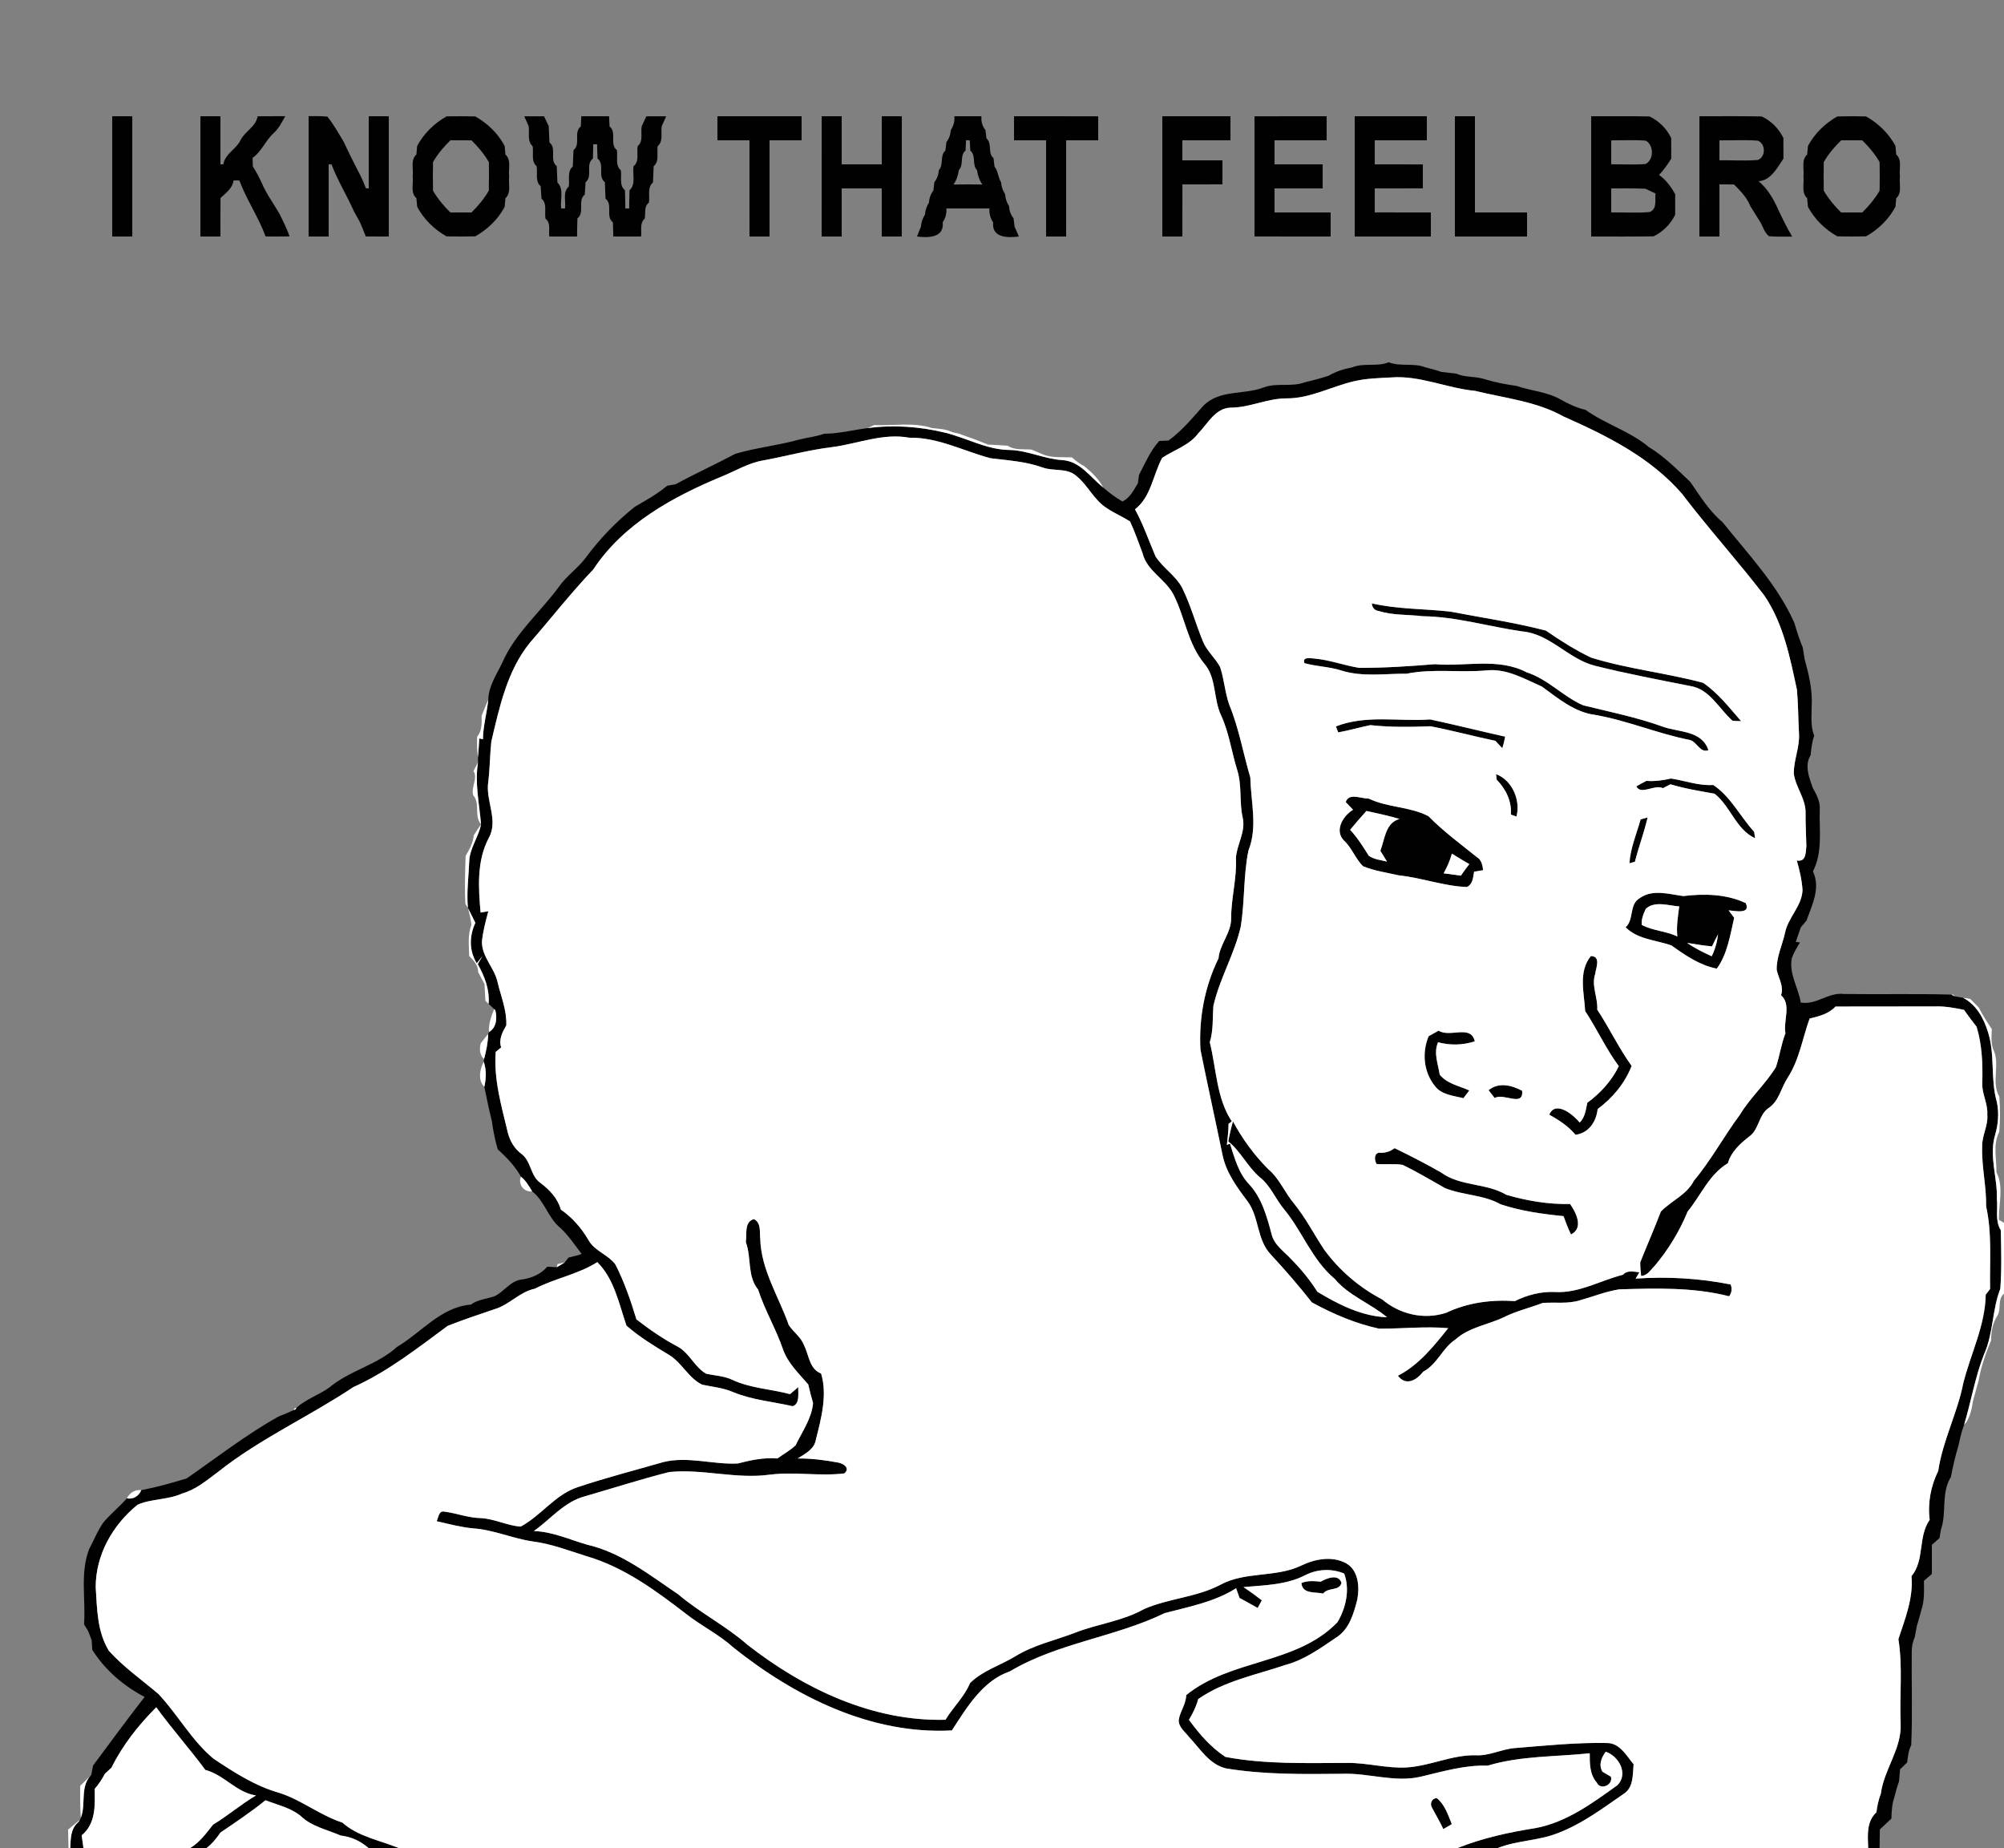 <?xml version="1.0" encoding="UTF-8" ?>
<!DOCTYPE svg PUBLIC "-//W3C//DTD SVG 1.1//EN" "http://www.w3.org/Graphics/SVG/1.1/DTD/svg11.dtd">
<svg width="500pt" height="461pt" viewBox="0 0 500 461" version="1.1" xmlns="http://www.w3.org/2000/svg">
<rect x="0" y="0" width="500" height="461" fill="#808080" stroke="none"/>
<g id="#020101ff">
<path fill="#020101" opacity="1.00" d=" M 28.00 29.00 C 29.67 29.00 31.33 29.00 33.00 29.00 C 33.01 39.00 33.00 49.00 33.00 59.00 C 31.33 59.00 29.67 59.00 28.00 59.00 C 28.00 49.00 28.00 39.00 28.00 29.00 Z" />
<path fill="#020101" opacity="1.00" d=" M 50.01 29.00 C 51.67 29.00 53.33 29.00 55.00 29.00 C 55.00 33.00 55.00 37.01 55.00 41.01 L 55.73 40.97 C 56.15 38.37 58.92 37.24 60.01 34.98 C 61.10 32.74 63.87 31.62 64.27 29.01 C 66.58 29.00 68.88 28.99 71.18 28.98 C 70.32 30.49 69.54 32.07 68.24 33.25 C 66.22 35.07 65.29 37.80 63.02 39.38 C 63.03 39.92 63.07 41.00 63.08 41.54 C 63.93 42.83 64.65 44.19 65.29 45.60 C 66.46 48.37 68.26 50.78 69.76 53.37 C 70.62 55.22 71.61 57.02 72.23 58.97 C 70.24 59.00 68.26 59.01 66.27 58.99 C 64.49 54.15 61.52 49.85 59.72 45.02 C 59.36 45.02 58.64 45.01 58.27 45.01 C 58.03 46.97 56.35 48.14 55.02 49.39 C 54.98 52.59 55.00 55.79 55.00 59.00 C 53.33 59.00 51.67 59.00 50.00 59.00 C 50.00 49.00 50.00 39.00 50.01 29.00 Z" />
<path fill="#020101" opacity="1.00" d=" M 77.00 28.97 C 78.57 28.99 80.13 28.93 81.69 29.09 C 83.24 31.05 84.48 33.24 85.76 35.38 C 86.87 37.81 88.08 40.19 89.29 42.57 C 90.07 43.98 90.73 45.46 91.29 46.97 L 92.00 47.01 C 92.00 41.01 92.00 35.00 92.00 29.00 C 93.66 29.00 95.33 29.00 97.00 29.00 C 97.00 39.00 97.00 49.00 97.00 59.00 C 95.09 59.00 93.18 59.00 91.27 58.99 C 90.80 57.77 90.29 56.57 89.78 55.38 C 89.27 54.46 88.76 53.54 88.26 52.62 C 86.53 48.70 84.23 45.04 82.72 41.02 L 82.00 41.00 C 82.00 47.00 82.01 53.00 82.00 59.00 C 80.33 59.00 78.66 59.00 77.00 59.00 C 77.00 48.99 77.00 38.98 77.00 28.97 Z" />
<path fill="#020101" opacity="1.00" d=" M 111.43 29.03 C 113.81 28.99 116.19 28.99 118.57 29.04 C 121.65 30.77 124.26 33.29 125.92 36.42 C 125.97 36.95 126.06 38.02 126.11 38.55 C 127.66 39.94 126.78 42.25 127.04 44.05 C 126.80 45.83 127.62 48.07 126.11 49.44 C 126.06 49.98 125.97 51.05 125.92 51.59 C 124.26 54.72 121.64 57.24 118.57 58.96 C 116.18 59.02 113.79 59.01 111.40 58.96 C 108.34 57.22 105.75 54.71 104.09 51.59 C 104.04 51.05 103.94 49.97 103.89 49.43 C 102.32 48.07 103.22 45.76 102.96 43.97 C 103.21 42.19 102.36 39.92 103.89 38.55 C 103.94 38.02 104.03 36.95 104.08 36.41 C 105.75 33.29 108.35 30.76 111.43 29.03 M 112.39 34.99 C 110.70 36.61 109.21 38.41 108.04 40.43 C 107.98 42.82 107.99 45.20 108.04 47.58 C 109.22 49.59 110.70 51.38 112.37 53.00 C 114.12 52.99 115.87 52.99 117.63 53.00 C 119.30 51.38 120.78 49.58 121.96 47.57 C 122.01 45.19 122.01 42.81 121.97 40.43 C 120.79 38.42 119.30 36.63 117.64 35.01 C 115.89 35.01 114.14 35.01 112.39 34.99 Z" />
<path fill="#020101" opacity="1.00" d=" M 130.80 29.02 C 132.44 29.00 134.09 29.00 135.74 29.01 C 136.03 29.62 136.61 30.84 136.90 31.46 C 136.98 32.82 137.02 34.19 137.09 35.55 C 139.01 37.00 136.99 40.00 138.91 41.43 C 138.98 42.80 139.02 44.17 139.08 45.53 C 140.79 47.20 139.72 49.89 140.01 52.00 L 140.97 52.00 C 141.22 50.20 140.34 47.92 141.90 46.54 C 142.18 44.88 141.44 42.78 142.91 41.54 C 142.98 40.18 143.02 38.82 143.09 37.46 C 144.98 35.98 143.01 33.01 144.91 31.55 C 144.95 30.91 145.01 29.64 145.04 29.00 C 147.35 29.00 149.65 29.00 151.96 29.00 C 151.99 29.64 152.06 30.91 152.09 31.55 C 153.97 33.02 152.02 35.97 153.90 37.44 C 154.19 39.10 153.43 41.21 154.89 42.47 C 155.19 44.12 154.41 46.25 155.93 47.45 C 155.99 48.96 156.00 50.47 156.02 51.99 L 156.98 52.02 C 156.99 50.50 157.01 48.97 157.07 47.45 C 158.75 45.95 157.73 43.41 158.08 41.44 C 159.62 40.25 158.79 38.08 159.10 36.43 C 160.60 35.24 159.79 33.11 160.11 31.48 C 160.40 30.86 160.98 29.63 161.27 29.01 C 162.91 29.00 164.56 29.00 166.21 29.02 C 165.93 29.63 165.39 30.85 165.11 31.46 C 164.81 33.11 165.56 35.21 164.10 36.45 C 163.81 38.11 164.57 40.23 163.09 41.47 C 163.02 42.82 162.98 44.17 162.92 45.52 C 161.42 46.77 162.19 48.90 161.89 50.57 C 160.60 51.50 161.13 53.22 160.85 54.55 C 159.53 55.66 160.15 57.52 159.94 59.00 C 157.63 59.00 155.33 59.00 153.03 59.00 C 153.00 57.82 152.97 56.64 152.92 55.46 C 151.01 54.00 152.99 51.01 151.08 49.56 C 151.01 48.18 150.98 46.81 150.91 45.44 C 149.00 43.99 150.99 41.00 149.08 39.55 C 149.03 38.36 148.99 37.18 148.97 36.00 L 148.02 35.99 C 148.00 37.18 147.97 38.37 147.93 39.56 C 146.00 41.00 147.97 43.98 146.10 45.47 C 146.03 46.49 145.97 47.52 145.90 48.54 C 144.03 50.04 145.98 53.00 144.07 54.47 C 144.01 55.98 143.99 57.49 143.98 59.00 C 141.67 59.00 139.37 59.00 137.06 59.00 C 136.83 57.52 137.51 55.61 136.10 54.55 C 135.81 52.89 136.58 50.79 135.10 49.55 C 135.03 48.52 134.97 47.49 134.90 46.46 C 133.44 45.22 134.18 43.12 133.89 41.47 C 132.44 40.22 133.18 38.12 132.89 36.46 C 131.44 35.20 132.18 33.09 131.89 31.43 C 131.62 30.83 131.07 29.62 130.80 29.02 Z" />
<path fill="#020101" opacity="1.00" d=" M 179.00 29.00 C 186.00 29.00 193.00 29.00 200.00 29.00 C 200.00 31.00 200.00 33.00 200.00 35.00 C 197.33 35.00 194.66 35.00 192.00 35.00 C 191.99 43.00 192.01 51.00 192.00 59.00 C 190.33 59.00 188.66 59.00 187.00 59.00 C 186.99 51.00 187.01 43.00 186.99 35.00 C 184.33 35.00 181.67 35.00 179.00 35.00 C 179.00 33.00 179.00 31.00 179.00 29.00 Z" />
<path fill="#020101" opacity="1.00" d=" M 205.01 29.00 C 206.67 29.00 208.33 29.00 210.00 29.00 C 210.00 33.00 209.99 37.00 210.00 41.00 C 213.33 41.00 216.66 41.00 220.00 41.00 C 220.00 37.00 219.99 33.00 220.01 29.00 C 221.67 29.00 223.33 29.00 225.00 29.00 C 225.00 39.00 225.00 49.00 224.99 59.00 C 223.33 59.00 221.66 59.00 220.00 59.00 C 220.00 55.00 220.00 51.00 219.99 47.00 C 216.66 47.00 213.33 47.00 210.00 47.00 C 209.99 51.00 210.00 55.00 210.00 59.00 C 208.33 59.00 206.66 59.00 205.00 59.00 C 205.00 49.00 204.99 39.00 205.01 29.00 Z" />
<path fill="#020101" opacity="1.00" d=" M 238.12 29.00 C 240.37 29.00 242.62 29.00 244.87 29.00 C 244.76 30.33 245.09 31.48 245.88 32.46 C 245.94 32.98 246.06 34.02 246.12 34.54 C 247.64 35.81 246.35 38.19 247.88 39.45 C 247.94 39.98 248.06 41.03 248.13 41.55 C 249.06 42.68 248.98 44.25 249.77 45.46 C 249.85 46.56 250.19 47.55 250.78 48.44 C 250.84 49.55 251.18 50.54 251.78 51.43 C 251.81 52.58 252.18 53.58 252.88 54.44 C 252.94 54.96 253.06 56.00 253.13 56.52 C 253.40 57.14 253.94 58.38 254.21 59.00 C 251.44 59.36 247.39 59.35 247.79 55.47 C 247.09 54.44 246.78 53.29 246.87 52.00 C 243.29 52.00 239.71 52.00 236.13 52.00 C 236.21 53.28 235.90 54.43 235.21 55.44 C 235.63 59.34 231.56 59.36 228.79 59.00 C 229.03 58.38 229.52 57.16 229.77 56.54 C 229.86 55.45 230.20 54.46 230.77 53.55 C 230.86 52.45 231.19 51.45 231.78 50.54 C 231.84 49.41 232.21 48.41 232.88 47.54 C 232.94 47.02 233.06 45.97 233.12 45.45 C 233.80 44.59 234.17 43.59 234.22 42.46 C 235.51 41.08 234.44 38.84 235.88 37.54 C 235.94 37.02 236.06 35.98 236.13 35.46 C 236.80 34.58 237.16 33.58 237.22 32.44 C 237.91 31.43 238.21 30.28 238.12 29.00 M 241.03 34.96 C 241.00 35.60 240.94 36.90 240.91 37.55 C 239.38 38.78 240.55 41.07 239.23 42.43 C 239.03 43.72 238.67 44.97 237.89 46.03 C 240.30 45.99 242.70 45.99 245.11 46.03 C 244.32 44.97 243.96 43.73 243.77 42.45 C 242.45 41.08 243.61 38.79 242.09 37.56 C 242.06 36.92 241.99 35.66 241.96 35.03 L 241.03 34.96 Z" />
<path fill="#020101" opacity="1.00" d=" M 253.00 29.00 C 260.00 29.00 267.00 28.99 274.00 29.01 C 274.00 31.00 274.00 33.00 274.00 35.00 C 271.33 35.00 268.67 35.00 266.01 35.00 C 265.99 43.00 266.01 51.00 266.00 59.00 C 264.33 59.00 262.67 59.00 261.00 59.00 C 260.99 51.00 261.01 43.00 261.00 35.00 C 258.33 35.00 255.66 35.00 253.00 35.00 C 253.00 33.00 253.00 31.00 253.00 29.00 Z" />
<path fill="#020101" opacity="1.00" d=" M 290.00 29.00 C 295.67 29.00 301.33 29.00 307.00 29.00 C 307.00 31.00 307.00 33.00 307.00 35.00 C 303.00 35.00 299.00 35.00 295.00 35.00 C 295.00 36.67 295.00 38.33 295.00 40.00 C 298.33 40.00 301.66 40.00 305.00 40.00 C 305.00 42.00 305.00 44.00 305.00 45.99 C 301.67 46.00 298.34 46.00 295.01 46.00 C 294.99 50.33 295.00 54.66 295.00 59.00 C 293.33 59.00 291.66 59.00 290.00 59.00 C 290.00 49.00 290.00 39.00 290.00 29.00 Z" />
<path fill="#020101" opacity="1.00" d=" M 313.00 29.01 C 319.00 28.99 325.00 29.00 331.00 29.00 C 331.00 31.00 331.00 33.00 331.00 35.00 C 326.66 35.00 322.33 34.99 318.00 35.00 C 318.00 37.00 318.00 39.00 318.00 41.00 C 322.00 41.00 326.00 41.00 330.00 41.00 C 330.00 43.00 330.00 45.00 330.00 47.00 C 326.00 47.00 322.00 47.00 318.00 47.00 C 318.00 49.00 318.00 51.00 318.00 53.00 C 322.67 53.01 327.33 52.99 332.00 53.00 C 332.00 55.00 332.00 57.00 332.00 59.00 C 325.67 59.00 319.33 59.00 313.00 58.99 C 313.00 49.00 313.00 39.00 313.00 29.01 Z" />
<path fill="#020101" opacity="1.00" d=" M 338.00 29.00 C 344.00 29.00 350.00 29.00 356.00 29.00 C 356.00 31.00 356.00 33.00 356.00 35.00 C 351.66 35.00 347.33 35.00 343.00 35.00 C 343.00 37.00 343.00 39.00 343.00 41.00 C 347.00 41.00 351.00 40.99 355.00 41.01 C 355.00 43.00 355.00 45.00 355.00 46.99 C 351.00 47.00 347.00 47.00 343.00 47.00 C 343.00 49.00 343.00 51.00 343.00 52.99 C 347.66 53.01 352.33 52.99 357.00 53.00 C 357.00 55.00 357.00 57.00 357.00 59.00 C 350.66 59.00 344.33 59.00 338.00 59.00 C 338.00 49.00 338.00 39.00 338.00 29.00 Z" />
<path fill="#020101" opacity="1.00" d=" M 363.00 29.00 C 364.66 29.00 366.33 29.00 368.00 29.00 C 368.01 37.00 367.99 45.00 368.00 53.00 C 372.33 53.01 376.66 53.00 381.00 53.00 C 381.00 55.00 381.00 57.00 381.00 59.00 C 375.00 59.00 369.00 59.00 363.00 59.00 C 363.00 49.00 362.99 39.00 363.00 29.00 Z" />
<path fill="#020101" opacity="1.00" d=" M 397.00 29.00 C 401.85 29.02 406.71 28.95 411.57 29.05 C 413.94 30.20 415.80 32.05 416.96 34.43 C 416.98 36.14 416.98 37.85 416.98 39.56 C 416.10 41.02 415.09 42.40 413.93 43.64 C 415.67 44.87 416.91 46.60 417.96 48.42 C 417.98 50.13 417.98 51.84 417.96 53.56 C 416.80 55.94 414.94 57.79 412.57 58.95 C 407.38 59.06 402.19 58.98 397.00 59.00 C 397.00 49.00 397.00 39.00 397.00 29.00 M 402.00 35.01 C 402.00 37.00 402.00 39.00 402.00 40.99 C 404.86 40.96 407.74 41.15 410.60 40.91 C 412.67 39.81 412.67 36.23 410.64 35.09 C 407.76 34.85 404.87 35.03 402.00 35.01 M 402.00 47.00 C 402.00 49.00 401.99 50.99 402.00 52.99 C 405.19 52.95 408.40 53.17 411.59 52.90 C 413.53 52.14 412.87 49.86 413.05 48.27 C 412.42 47.97 411.17 47.37 410.54 47.08 C 407.69 46.95 404.85 47.00 402.00 47.00 Z" />
<path fill="#020101" opacity="1.00" d=" M 424.01 29.00 C 429.19 29.02 434.37 28.94 439.56 29.05 C 441.95 30.19 443.79 32.06 444.96 34.43 C 444.98 36.15 444.98 37.87 444.97 39.58 C 443.40 41.86 441.88 44.98 438.76 45.21 C 441.08 47.11 442.53 49.72 443.73 52.41 C 444.79 54.66 445.88 56.89 447.15 59.03 C 445.21 59.01 443.28 59.09 441.35 58.93 C 440.32 58.06 439.89 56.75 439.31 55.59 C 438.47 54.18 437.54 52.83 436.71 51.42 C 435.86 49.27 434.24 47.61 432.63 46.01 C 431.42 46.01 430.21 46.00 429.00 46.00 C 428.99 50.33 429.00 54.67 429.00 59.00 C 427.33 59.00 425.66 59.00 424.00 59.00 C 424.00 49.00 424.00 39.00 424.01 29.00 M 429.00 35.01 C 429.00 36.67 429.00 38.33 429.00 39.99 C 432.20 39.94 435.41 40.17 438.61 39.90 C 440.59 39.10 440.57 35.88 438.59 35.09 C 435.40 34.84 432.19 35.05 429.00 35.01 Z" />
<path fill="#020101" opacity="1.00" d=" M 458.41 29.05 C 460.79 28.98 463.18 28.98 465.58 29.04 C 468.65 30.77 471.26 33.29 472.92 36.42 C 472.97 36.95 473.06 38.01 473.11 38.54 C 474.65 39.91 473.78 42.19 474.04 43.98 C 473.78 45.78 474.65 48.07 473.11 49.46 C 473.06 49.99 472.96 51.05 472.92 51.57 C 471.25 54.71 468.65 57.24 465.57 58.96 C 463.18 59.01 460.80 59.01 458.42 58.96 C 455.34 57.24 452.75 54.70 451.08 51.58 C 451.03 51.05 450.94 49.98 450.89 49.44 C 449.36 48.05 450.20 45.78 449.96 43.98 C 450.20 42.19 449.35 39.92 450.89 38.55 C 450.94 38.01 451.04 36.94 451.09 36.41 C 452.75 33.29 455.35 30.79 458.41 29.05 M 459.38 35.00 C 457.70 36.62 456.20 38.41 455.03 40.43 C 454.98 42.80 454.98 45.18 455.03 47.56 C 456.21 49.57 457.69 51.37 459.36 53.00 C 461.11 52.99 462.87 52.99 464.64 53.00 C 466.30 51.38 467.77 49.59 468.96 47.59 C 469.01 45.20 469.01 42.81 468.96 40.42 C 467.79 38.41 466.29 36.61 464.62 35.00 C 462.87 35.01 461.12 35.01 459.38 35.00 Z" />
<path fill="#020101" opacity="1.00" d=" M 346.47 90.37 C 349.40 91.53 352.68 90.46 355.62 91.63 C 356.96 91.97 358.31 92.32 359.62 92.78 C 360.87 92.93 362.12 93.06 363.37 93.22 C 365.67 94.22 368.26 93.83 370.61 94.64 C 373.15 95.41 375.76 95.90 378.39 96.27 C 382.02 97.52 386.01 97.72 389.39 99.67 C 391.34 100.76 393.37 101.74 395.57 102.23 C 400.57 105.82 406.66 107.54 411.39 111.53 C 415.30 113.88 418.47 117.16 421.76 120.25 C 424.20 123.77 426.43 127.48 429.77 130.25 C 436.20 138.29 443.51 145.92 447.72 155.45 C 448.30 157.52 448.99 159.57 449.80 161.57 C 449.94 162.51 450.09 163.45 450.25 164.39 C 451.28 168.18 452.24 172.07 452.02 176.02 C 452.01 178.53 451.68 181.15 452.65 183.54 C 452.06 185.09 451.94 186.74 451.75 188.37 C 450.18 190.96 451.36 193.91 452.27 196.50 C 453.19 198.21 454.22 199.98 454.02 202.01 C 453.89 207.16 454.79 212.60 452.33 217.37 C 454.30 221.58 452.11 225.71 450.72 229.66 C 450.37 230.08 449.66 230.92 449.30 231.33 C 448.89 232.54 448.48 233.75 448.05 234.96 L 449.07 235.10 C 448.35 236.37 447.55 237.61 447.07 238.99 C 446.27 242.89 448.70 246.34 449.28 250.09 C 453.19 250.79 456.19 247.46 460.05 247.96 C 468.99 248.09 477.94 247.86 486.88 248.11 C 487.08 248.22 487.48 248.43 487.68 248.54 C 488.21 248.63 489.27 248.81 489.79 248.90 C 493.03 250.59 494.90 253.92 495.95 257.29 C 497.84 263.00 496.56 269.15 498.21 274.88 C 498.81 277.65 498.55 280.54 497.75 283.24 C 496.23 288.46 498.39 293.74 498.22 299.01 C 498.51 301.62 497.71 304.54 499.20 306.88 C 499.31 311.75 499.44 316.63 499.08 321.49 C 497.02 326.74 497.36 332.58 495.06 337.74 C 492.78 343.47 491.81 349.57 490.04 355.45 C 489.95 355.71 489.77 356.22 489.68 356.48 C 489.25 357.77 488.98 359.09 488.69 360.42 C 487.90 363.06 487.25 365.74 486.75 368.45 C 484.23 372.50 485.77 377.35 484.25 381.60 C 484.17 382.12 484.00 383.17 483.91 383.69 C 483.43 384.11 482.48 384.95 482.00 385.37 C 481.99 387.79 482.00 390.22 482.00 392.65 C 481.51 393.08 480.52 393.92 480.02 394.34 C 480.05 396.78 480.18 399.29 479.38 401.64 C 479.01 402.97 478.66 404.31 478.25 405.63 C 478.08 406.54 477.91 407.46 477.74 408.38 C 477.23 409.53 476.98 410.73 476.98 411.99 C 476.90 419.78 477.20 427.57 476.85 435.35 C 476.16 436.69 476.02 438.19 475.84 439.66 C 475.40 440.09 474.51 440.95 474.07 441.37 C 473.98 442.37 473.90 443.37 473.81 444.38 C 473.33 445.69 472.98 447.05 472.62 448.41 C 472.04 450.10 471.96 451.89 471.91 453.66 C 470.95 454.56 469.98 455.47 469.02 456.37 C 469.00 457.91 468.98 459.45 468.96 461.00 L 466.11 461.00 C 466.01 457.86 465.63 454.44 468.16 452.11 C 468.37 450.52 468.69 448.95 469.27 447.46 C 470.05 441.37 474.52 436.25 474.21 429.94 C 473.91 422.93 474.77 415.84 473.65 408.89 C 475.33 403.79 477.41 398.65 476.92 393.18 C 480.27 389.14 478.47 383.41 481.45 379.14 C 480.94 374.88 481.72 370.77 483.59 366.93 C 484.70 359.36 488.39 352.49 489.84 345.04 C 491.70 337.66 495.30 330.71 495.44 322.96 C 495.71 322.61 496.26 321.90 496.53 321.55 C 496.40 314.67 497.05 307.71 495.54 300.94 C 495.63 295.93 494.39 291.02 494.55 286.02 C 494.47 283.27 496.09 280.80 495.83 278.04 C 496.02 275.28 494.41 272.80 494.59 270.05 C 494.70 265.37 494.54 260.63 493.16 256.13 C 492.07 254.75 491.03 253.33 490.01 251.91 C 487.70 251.45 485.37 251.00 483.00 251.06 C 474.65 251.10 466.31 251.06 457.96 251.09 C 456.25 252.94 453.84 253.52 451.50 254.09 C 449.71 259.04 448.93 264.41 446.00 268.89 C 444.36 271.40 443.87 274.73 441.20 276.45 C 438.77 278.18 438.88 281.77 436.45 283.50 C 434.18 285.29 431.93 287.28 431.11 290.18 C 426.42 292.96 424.40 298.17 421.07 302.22 C 419.06 307.12 416.28 311.70 412.86 315.76 C 411.85 316.75 411.07 318.23 409.46 318.29 C 409.34 317.16 409.23 316.03 409.24 314.90 C 410.92 310.66 412.77 306.50 414.38 302.24 C 417.02 299.51 420.86 298.06 422.64 294.53 C 426.94 289.40 430.08 283.49 434.07 278.14 C 436.64 273.84 440.48 270.47 443.09 266.21 C 444.03 263.43 444.40 260.49 445.47 257.75 C 444.89 254.67 447.01 250.54 444.37 248.27 C 445.12 246.07 443.77 244.07 443.29 241.98 C 443.20 238.79 444.65 235.84 445.35 232.79 C 446.06 228.92 449.55 226.11 449.73 222.08 C 449.59 219.55 448.99 217.08 448.30 214.65 C 450.66 215.13 450.54 212.56 450.69 211.01 C 450.64 208.32 450.46 205.64 450.49 202.95 C 450.65 199.37 448.02 196.46 447.56 193.01 C 447.50 189.61 449.07 186.41 448.85 183.00 C 448.65 179.36 448.66 175.71 448.34 172.08 C 446.60 163.98 444.96 155.59 440.24 148.61 C 433.59 139.94 426.26 131.85 419.66 123.18 C 411.81 114.10 400.89 108.67 390.11 103.90 C 383.33 100.10 375.45 99.33 368.02 97.50 C 360.95 96.84 354.24 93.59 347.05 94.16 C 344.04 94.32 340.99 94.39 338.04 95.06 C 332.30 96.34 326.95 99.43 320.95 99.38 C 316.17 99.37 311.78 101.71 307.00 101.69 C 303.21 101.84 301.35 105.67 298.99 108.08 C 296.74 111.11 292.98 112.20 289.97 114.21 C 287.66 118.47 287.21 123.94 283.18 127.06 C 285.25 130.80 286.62 134.87 288.30 138.79 C 290.17 141.74 293.43 143.62 295.02 146.79 C 297.08 151.01 298.32 155.57 300.09 159.91 C 301.06 162.37 303.19 164.10 304.42 166.40 C 305.44 169.47 305.62 172.75 306.70 175.80 C 309.11 181.64 310.16 187.91 311.96 193.95 C 312.08 200.02 313.84 206.30 311.49 212.16 C 310.21 218.37 310.59 224.82 309.58 231.09 C 308.05 237.97 304.27 244.10 302.73 250.99 C 302.53 254.00 302.75 257.08 301.84 260.00 C 303.50 266.60 303.48 273.91 307.33 279.74 C 307.13 279.89 306.72 280.19 306.52 280.34 C 306.54 282.10 306.28 283.85 306.11 285.60 L 306.88 285.30 C 308.03 288.84 309.00 292.67 311.66 295.43 C 314.82 298.82 316.05 303.41 317.24 307.77 C 317.82 310.49 320.25 312.06 322.03 313.98 C 324.52 316.50 326.80 319.23 328.68 322.24 C 333.96 325.43 339.80 328.38 346.07 328.61 C 341.91 325.10 336.54 323.26 332.97 318.98 C 327.32 314.26 324.92 307.08 320.28 301.54 C 318.18 298.99 316.98 295.74 314.32 293.67 C 311.27 291.08 309.59 287.25 306.46 284.74 C 306.77 283.06 307.15 281.39 307.63 279.75 C 309.97 284.11 312.93 288.16 316.44 291.67 C 319.19 293.98 320.52 297.43 322.79 300.15 C 325.74 303.76 327.85 307.93 330.43 311.80 C 334.23 316.95 339.18 321.21 344.87 324.16 C 349.25 327.88 355.29 329.29 360.81 327.49 C 366.18 324.94 372.07 324.17 377.97 324.57 C 381.06 323.03 384.50 322.14 387.98 322.30 C 393.95 322.65 399.28 319.42 404.94 318.00 C 406.01 316.77 407.65 317.25 409.03 317.39 L 408.09 318.96 C 416.04 318.41 423.97 318.87 431.79 320.42 C 432.21 321.44 432.09 322.42 431.43 323.37 C 422.45 321.08 413.19 321.37 404.02 321.64 C 400.68 322.14 397.54 323.44 394.30 324.34 C 391.26 325.33 388.02 324.80 384.90 325.03 C 381.68 326.28 378.28 327.04 375.19 328.60 C 371.19 330.51 366.52 331.08 363.13 334.15 C 359.87 336.28 358.61 340.34 355.09 342.18 C 353.49 344.26 350.79 345.87 348.78 343.19 C 353.99 340.53 357.74 335.81 361.33 331.32 C 355.57 330.82 349.80 331.49 344.04 331.44 C 338.18 330.17 332.55 327.75 327.31 324.89 C 324.08 320.76 320.63 316.80 317.07 312.95 C 313.57 309.31 314.21 303.72 311.30 299.72 C 308.65 296.20 305.92 292.53 305.02 288.10 C 303.22 279.34 301.27 270.60 299.51 261.83 C 299.09 254.02 300.57 246.08 304.02 239.07 C 304.34 235.45 307.27 232.68 307.17 228.95 C 307.19 223.90 308.64 218.99 308.36 213.96 C 308.63 210.60 310.82 207.49 310.07 204.06 C 309.17 200.15 309.90 196.05 308.72 192.20 C 307.28 187.65 306.69 182.85 304.68 178.49 C 302.68 174.32 303.60 169.08 300.40 165.47 C 296.31 160.46 295.62 153.82 292.73 148.21 C 290.68 144.41 286.12 142.38 285.07 137.99 C 284.06 135.35 283.15 132.66 281.96 130.10 C 280.10 128.86 278.00 128.04 276.17 126.77 C 272.92 124.75 271.40 120.98 268.45 118.64 C 266.11 116.66 262.82 117.62 260.10 116.61 C 255.93 115.11 251.49 114.85 247.14 114.31 C 240.39 112.53 234.01 109.05 226.86 109.19 C 220.36 107.99 214.16 110.65 207.82 111.51 C 201.98 112.19 196.29 113.77 190.52 114.84 C 186.74 115.45 183.48 117.51 179.98 118.91 C 167.77 123.99 155.50 130.72 148.03 142.05 C 142.47 147.87 137.51 154.24 132.22 160.32 C 126.52 167.34 124.62 176.39 122.59 184.96 C 122.23 188.30 122.23 191.67 121.83 195.01 C 121.08 199.67 124.41 204.50 121.99 208.97 C 118.92 214.66 119.35 221.42 119.91 227.65 C 120.39 227.57 121.36 227.40 121.84 227.32 C 121.17 229.84 120.47 232.37 120.24 234.98 C 120.25 238.78 123.42 241.49 124.16 245.08 C 125.01 248.62 126.48 252.08 126.32 255.79 C 125.36 257.46 124.38 259.30 125.04 261.29 C 124.70 261.57 124.02 262.13 123.68 262.41 C 123.16 269.30 125.12 275.91 126.70 282.53 C 127.24 284.66 128.36 286.57 130.14 287.88 C 132.57 289.70 132.32 293.40 134.86 295.10 C 137.13 296.83 139.15 298.92 139.92 301.74 C 142.77 303.69 145.06 306.33 146.80 309.31 C 148.31 312.08 151.71 312.94 153.55 315.45 C 155.79 319.81 157.37 324.48 158.79 329.13 C 162.05 331.65 165.44 334.02 169.10 335.93 C 172.03 337.53 173.29 341.03 176.17 342.68 C 178.37 343.17 180.68 343.23 182.74 344.22 C 187.27 346.33 192.34 346.50 197.11 347.78 C 197.79 347.19 198.48 346.61 199.17 346.03 C 199.08 347.56 199.64 350.19 197.78 350.79 C 192.81 349.65 187.65 349.24 182.90 347.27 C 180.45 346.20 177.78 345.97 175.20 345.42 C 171.78 343.78 170.16 339.96 166.97 338.02 C 163.28 335.80 159.56 333.53 156.31 330.70 C 154.43 325.24 153.26 319.05 149.03 314.85 C 144.22 317.90 138.49 318.87 133.45 321.48 C 129.66 322.25 127.12 325.48 123.47 326.56 C 119.54 327.91 115.57 329.21 111.71 330.74 C 104.19 336.29 96.75 342.16 88.17 346.02 C 77.11 353.39 64.83 358.90 54.37 367.21 C 51.59 369.28 48.87 371.59 45.47 372.56 C 41.94 374.19 37.88 373.82 34.34 375.36 C 28.14 380.36 23.86 387.84 23.88 395.96 C 24.22 401.32 24.24 407.08 27.17 411.81 C 30.84 415.89 35.37 419.04 39.53 422.58 C 44.36 427.71 47.77 434.13 53.23 438.69 C 58.41 442.15 63.76 445.60 69.82 447.29 C 75.32 449.08 79.91 452.89 85.41 454.65 C 89.33 458.16 94.72 459.05 99.46 461.00 L 91.94 461.00 C 89.96 459.26 87.60 458.19 84.99 457.89 C 81.59 456.40 77.71 455.65 74.98 452.97 C 72.46 450.94 69.20 450.24 66.24 449.09 C 62.66 451.98 58.83 454.56 55.01 457.13 C 54.02 458.56 52.94 459.94 51.54 461.00 L 47.47 461.00 C 49.84 459.56 51.47 457.31 53.15 455.18 C 56.85 452.94 60.14 450.09 63.87 447.89 C 58.95 447.16 55.96 442.76 51.24 441.53 C 47.29 436.21 42.88 431.25 38.98 425.89 C 34.55 430.34 30.58 435.34 27.81 440.97 C 27.40 441.34 26.60 442.08 26.19 442.45 C 25.49 443.81 24.62 445.08 23.62 446.26 C 23.71 450.39 23.92 454.93 20.38 457.84 C 20.49 458.63 20.71 460.21 20.82 461.00 L 17.53 461.00 C 17.64 458.68 17.60 456.16 19.55 454.54 L 19.95 453.97 L 20.17 453.46 C 21.53 449.96 19.86 445.72 22.78 442.73 C 22.89 442.16 23.11 441.01 23.22 440.43 C 27.47 434.70 31.70 428.95 36.08 423.32 C 30.87 420.60 26.16 416.57 23.02 411.56 C 22.99 410.97 22.92 409.79 22.88 409.20 C 22.67 408.63 22.23 407.49 22.02 406.92 C 21.76 406.49 21.23 405.63 20.97 405.20 C 21.42 398.96 19.94 392.45 22.23 386.46 C 23.42 384.24 24.33 381.86 25.79 379.80 C 27.59 377.63 29.83 375.88 31.67 373.75 C 33.20 374.15 34.71 373.14 35.24 371.73 C 39.09 371.00 42.86 369.95 46.60 368.79 C 54.14 363.55 61.43 357.88 69.48 353.37 C 70.77 352.87 72.04 352.34 73.28 351.76 L 73.73 351.59 L 73.98 351.15 C 76.41 349.02 79.53 347.99 82.15 346.14 C 87.23 341.86 94.10 340.52 99.04 336.01 C 105.09 332.44 109.85 326.21 117.25 325.46 L 117.54 325.39 L 117.80 325.22 C 119.51 324.14 121.56 324.00 123.44 323.34 C 125.80 322.20 127.31 319.57 130.05 319.20 C 132.54 318.89 134.87 317.92 136.55 315.99 C 137.14 316.02 138.33 316.09 138.93 316.12 C 139.41 315.83 140.39 315.24 140.88 314.95 C 141.12 314.64 141.61 314.02 141.85 313.71 C 142.45 313.56 143.65 313.26 144.25 313.11 L 145.12 312.80 C 143.42 310.57 141.86 308.21 139.79 306.30 C 136.73 303.82 135.92 299.63 132.78 297.21 C 131.99 295.89 131.21 294.50 129.97 293.54 C 128.52 290.89 126.38 288.72 124.18 286.69 C 123.51 284.38 123.03 282.02 122.71 279.64 C 122.00 276.82 121.43 273.96 120.84 271.11 C 121.31 269.05 121.38 266.89 120.70 264.87 L 120.77 264.20 C 121.32 262.15 121.75 260.05 121.81 257.93 L 121.99 257.47 C 123.92 256.32 124.06 253.96 123.59 252.00 L 123.29 251.73 C 122.94 251.40 122.25 250.76 121.91 250.43 C 122.20 246.86 120.90 243.56 119.21 240.50 C 119.50 240.00 120.08 239.00 120.38 238.50 L 118.95 240.31 C 117.00 237.08 117.09 233.51 118.60 230.21 C 118.02 228.98 117.38 227.78 116.78 226.56 L 116.74 226.48 C 116.40 222.65 116.91 218.82 117.07 215.00 C 117.14 211.65 119.39 208.87 120.02 205.65 L 120.02 205.61 C 119.59 200.45 118.42 195.39 119.27 190.18 L 119.26 188.91 C 119.39 187.34 119.50 185.77 119.58 184.21 L 120.49 184.42 C 120.54 181.07 121.49 177.84 121.83 174.53 C 121.90 171.13 123.90 168.30 125.30 165.35 C 128.50 157.99 134.77 152.75 139.44 146.39 C 141.32 143.67 144.13 141.80 146.11 139.17 C 149.61 134.41 153.75 130.13 158.36 126.44 C 161.14 124.82 163.98 123.27 166.44 121.17 C 166.96 121.08 168.01 120.90 168.54 120.81 C 173.44 118.15 178.53 115.84 183.45 113.21 C 188.68 111.66 194.15 111.13 199.41 109.65 C 201.48 109.15 203.62 108.92 205.63 108.20 C 209.30 108.19 212.85 107.24 216.46 106.80 C 222.91 105.92 229.51 106.41 235.82 107.94 C 241.24 109.27 246.28 112.24 251.98 112.25 C 256.47 112.39 260.59 114.51 265.07 114.78 C 269.47 115.04 272.07 119.08 275.23 121.60 C 276.72 122.91 278.32 124.11 280.05 125.09 C 281.95 124.23 282.84 122.25 283.90 120.58 C 283.97 120.06 284.11 119.00 284.18 118.47 C 285.72 115.56 287.00 112.47 289.22 110.00 C 289.80 109.97 290.96 109.92 291.54 109.90 C 294.93 107.46 297.49 104.28 300.24 101.22 C 304.36 97.07 310.42 98.59 315.43 96.60 C 318.72 95.43 322.34 96.62 325.61 95.34 C 327.59 94.89 329.57 94.36 331.51 93.73 C 333.31 92.66 335.31 92.02 337.37 91.65 C 340.28 90.43 343.56 91.58 346.47 90.37 Z" />
<path fill="#020101" opacity="1.00" d=" M 342.28 150.52 C 348.72 152.00 355.37 151.84 361.91 152.58 C 369.85 154.11 377.87 155.27 385.71 157.31 C 389.30 159.80 393.00 162.14 396.96 164.04 C 406.10 166.88 415.69 167.86 424.92 170.33 C 428.64 172.86 431.47 176.53 434.41 179.90 C 433.88 179.88 432.82 179.84 432.29 179.82 C 428.86 176.80 426.57 171.83 421.62 171.11 C 413.69 169.54 405.75 168.03 397.90 166.07 C 391.29 164.39 386.75 158.12 379.79 157.51 C 371.49 156.33 363.37 153.83 354.94 153.72 C 351.29 153.27 347.55 153.54 344.01 152.42 C 342.97 152.33 342.33 151.53 342.28 150.52 Z" />
<path fill="#020101" opacity="1.00" d=" M 325.46 165.43 C 324.83 163.79 326.99 164.22 327.93 164.28 C 331.73 164.61 335.34 165.99 339.09 166.60 C 345.41 166.63 351.70 166.20 357.98 165.69 C 365.62 166.35 373.74 163.99 380.89 167.71 C 386.19 169.41 389.96 173.75 395.01 175.95 C 401.65 177.59 408.37 178.93 414.82 181.26 C 418.85 182.72 424.62 182.17 426.25 187.14 C 424.13 187.91 423.41 185.03 421.61 184.59 C 413.62 183.02 406.09 179.76 398.06 178.35 C 392.90 177.72 388.78 174.23 384.72 171.28 C 380.34 169.34 375.92 166.73 370.94 167.23 C 364.28 167.86 357.57 166.72 350.97 168.06 C 345.50 168.02 339.88 168.95 334.56 167.23 C 331.59 166.30 328.44 166.26 325.46 165.43 Z" />
<path fill="#020101" opacity="1.00" d=" M 333.31 181.21 C 340.89 178.25 348.97 180.04 356.83 179.47 C 363.09 180.81 369.30 182.37 375.54 183.77 C 375.36 184.74 375.12 185.70 374.83 186.65 C 374.24 186.04 373.66 185.42 373.09 184.80 C 367.67 183.68 362.33 182.21 356.90 181.17 C 351.91 181.37 346.89 181.44 341.91 180.89 C 339.22 181.44 336.58 182.22 333.88 182.70 L 333.31 181.21 Z" />
<path fill="#020101" opacity="1.00" d=" M 373.27 193.12 C 377.30 194.61 379.45 199.66 378.36 203.70 C 378.01 203.58 377.31 203.33 376.96 203.20 C 377.23 199.89 375.69 196.81 373.42 194.49 C 373.39 194.15 373.31 193.47 373.27 193.12 Z" />
<path fill="#020101" opacity="1.00" d=" M 410.80 194.79 C 412.87 194.98 414.92 194.64 416.94 194.21 C 420.46 194.75 423.85 196.06 427.46 195.82 C 431.82 198.72 434.18 203.69 437.66 207.50 C 437.72 207.90 437.84 208.71 437.90 209.11 C 433.12 206.91 431.79 201.14 427.79 198.00 C 424.10 197.33 420.38 196.74 416.78 195.65 C 416.31 195.89 415.38 196.37 414.91 196.61 C 412.75 195.59 409.46 198.44 408.26 196.17 C 409.09 195.68 409.93 195.22 410.80 194.79 Z" />
<path fill="#020101" opacity="1.00" d=" M 335.76 200.08 C 336.55 197.66 339.66 199.28 341.50 199.21 C 346.21 201.49 351.78 201.18 356.41 203.61 C 360.08 207.37 364.34 210.48 368.43 213.78 C 369.62 214.47 369.90 215.79 370.04 217.07 C 369.48 217.16 368.35 217.36 367.79 217.45 C 367.51 218.87 367.52 220.59 365.97 221.27 C 360.23 221.06 354.78 218.97 349.09 218.38 C 346.07 217.69 342.93 217.27 340.06 216.08 C 338.17 214.19 337.29 211.47 335.27 209.63 C 332.88 207.14 335.11 203.47 337.59 202.01 C 337.13 201.53 336.22 200.56 335.76 200.08 M 336.86 207.00 C 338.67 208.96 340.10 211.21 341.50 213.47 C 342.84 214.41 344.51 214.55 346.06 214.93 C 345.51 214.03 344.96 213.13 344.40 212.24 C 345.51 209.40 345.63 205.27 349.17 204.30 C 346.45 203.48 343.68 202.91 340.92 202.30 C 339.54 203.85 338.17 205.40 336.86 207.00 M 362.25 212.95 C 361.78 214.67 361.05 216.30 360.19 217.86 C 361.62 218.07 363.05 218.24 364.49 218.44 C 365.16 217.45 365.86 216.49 366.60 215.55 C 365.11 214.74 363.69 213.83 362.25 212.95 Z" />
<path fill="#020101" opacity="1.00" d=" M 409.34 204.40 C 409.78 204.28 410.65 204.05 411.08 203.93 C 410.21 207.66 408.86 211.26 407.91 214.96 L 406.54 215.36 C 406.79 211.55 408.32 208.03 409.34 204.40 Z" />
<path fill="#020101" opacity="1.00" d=" M 409.14 224.03 C 412.37 221.74 416.44 223.08 420.00 223.53 C 425.21 222.89 430.78 223.02 435.56 225.29 C 436.90 228.15 432.83 227.21 431.28 227.09 C 431.63 227.56 432.33 228.48 432.68 228.95 C 431.68 233.25 430.99 238.01 428.35 241.64 C 424.08 240.80 420.53 238.34 417.06 235.87 C 413.24 234.48 408.63 234.39 405.60 231.32 C 407.76 229.35 406.40 225.60 409.14 224.03 M 410.65 226.68 C 410.06 227.88 409.44 229.41 409.63 230.73 C 412.41 232.23 415.68 232.22 418.50 233.62 C 418.23 231.10 418.65 228.59 418.97 226.11 C 416.27 225.93 412.93 224.67 410.65 226.68 M 427.15 236.08 C 425.06 235.90 423.00 235.54 420.93 235.21 C 422.84 236.55 424.95 237.57 427.07 238.55 C 427.92 236.83 428.44 234.97 428.66 233.07 C 428.13 234.06 427.63 235.06 427.15 236.08 Z" />
<path fill="#020101" opacity="1.00" d=" M 395.50 252.21 C 395.25 247.67 393.73 242.41 396.92 238.50 C 399.51 238.52 398.19 241.51 398.00 242.95 C 397.00 245.94 398.71 248.85 398.51 251.86 C 401.54 256.44 403.88 261.44 407.09 265.90 C 405.42 270.22 402.31 273.94 398.61 276.66 C 398.30 279.78 396.39 282.68 393.08 283.08 C 391.29 280.90 388.95 279.42 386.55 278.06 C 388.10 274.40 392.53 278.06 394.14 280.03 C 395.49 278.71 395.66 276.83 396.04 275.09 C 399.28 272.74 402.15 269.58 403.89 265.97 C 400.69 261.65 398.46 256.70 395.50 252.21 Z" />
<path fill="#020101" opacity="1.00" d=" M 356.45 258.49 C 357.07 258.14 358.32 257.44 358.94 257.10 C 361.77 258.94 366.98 255.46 367.96 259.77 C 364.98 260.76 361.82 260.80 358.80 260.01 C 357.62 262.70 358.81 265.38 359.21 268.09 C 361.09 270.39 364.04 270.86 366.59 272.02 C 366.23 272.51 365.49 273.48 365.12 273.96 C 362.66 273.31 359.73 273.15 358.05 270.97 C 355.20 267.51 354.72 262.57 356.45 258.49 Z" />
<path fill="#020101" opacity="1.00" d=" M 371.41 271.96 C 373.88 269.89 377.21 270.71 379.78 272.11 C 380.15 276.30 375.13 272.54 372.92 273.92 C 372.54 273.43 371.79 272.45 371.41 271.96 Z" />
<path fill="#020101" opacity="1.00" d=" M 343.44 290.36 C 342.95 289.43 342.75 287.93 343.99 287.55 C 345.46 287.69 346.78 287.32 347.95 286.42 C 351.89 288.33 355.79 290.33 359.59 292.51 C 364.37 296.00 370.82 295.06 375.84 298.06 C 380.98 299.55 386.39 300.48 391.74 300.34 C 393.23 302.50 395.20 306.31 391.97 307.95 C 391.24 306.46 390.65 304.93 390.10 303.38 C 384.80 302.84 379.46 302.11 374.40 300.42 C 370.13 298.01 364.99 298.20 360.51 296.37 C 357.01 294.39 353.56 292.32 349.94 290.58 C 347.79 290.24 345.60 290.56 343.44 290.36 Z" />
<path fill="#020101" opacity="1.00" d=" M 186.09 309.87 C 186.38 307.94 185.61 304.76 188.13 304.12 C 189.96 305.10 189.49 307.29 189.68 308.99 C 189.88 316.77 194.30 323.43 196.81 330.57 C 197.97 332.30 199.82 333.54 200.59 335.53 C 201.85 338.02 201.89 341.46 204.87 342.65 C 206.47 347.95 204.91 353.81 203.57 359.09 C 203.20 361.53 200.88 362.66 199.01 363.83 C 202.41 363.80 205.78 364.22 209.12 364.85 C 210.47 365.08 212.22 366.28 210.65 367.56 C 204.47 368.30 198.23 367.09 192.04 367.87 C 183.67 369.03 175.34 366.37 166.98 367.21 C 159.89 369.00 152.92 371.25 145.89 373.28 C 140.77 374.64 137.37 378.98 133.20 381.93 C 137.84 382.08 142.09 384.06 146.48 385.33 C 155.05 387.30 162.08 392.91 169.23 397.73 C 174.68 402.36 181.15 405.59 186.52 410.33 C 200.58 421.28 217.72 429.49 235.90 429.01 C 237.80 425.85 240.60 423.31 242.02 419.86 C 245.16 416.75 249.60 415.44 253.33 413.18 C 257.94 410.33 263.30 409.20 268.31 407.27 C 273.94 405.08 280.12 404.39 285.43 401.40 C 291.57 398.71 298.55 398.48 304.52 395.32 C 310.69 391.98 318.19 393.57 324.50 390.62 C 327.99 388.90 332.36 388.04 335.93 390.01 C 338.97 391.81 339.23 395.90 338.65 399.02 C 337.75 402.50 336.66 406.41 333.44 408.46 C 329.47 411.14 325.51 414.03 320.82 415.30 C 313.42 417.82 305.46 419.30 298.95 423.85 C 298.47 425.69 297.62 427.39 296.65 429.02 C 299.19 432.52 302.12 435.91 305.75 438.28 C 315.70 440.16 325.88 439.79 335.97 439.78 C 341.02 439.68 345.96 441.20 351.02 440.90 C 356.81 440.52 362.19 437.80 368.03 437.86 C 371.49 438.12 374.60 436.33 377.98 436.07 C 385.65 435.45 393.32 434.65 401.02 434.81 C 404.20 434.86 405.79 437.99 407.59 440.11 C 407.34 442.55 407.61 445.62 405.41 447.28 C 400.04 450.98 394.73 455.02 388.57 457.33 C 383.78 459.21 378.50 459.10 373.71 461.00 L 363.68 461.00 C 369.92 458.51 376.53 457.07 383.15 456.03 C 390.88 454.58 397.33 449.79 403.58 445.31 C 406.32 442.46 403.93 438.10 400.63 436.98 C 399.55 438.47 398.81 440.20 399.80 441.96 C 400.33 442.28 401.39 442.90 401.92 443.21 C 402.54 445.26 399.32 446.72 398.39 444.67 C 396.62 442.63 396.63 439.90 396.64 437.37 C 388.13 438.27 379.41 437.97 371.16 440.46 C 365.46 440.26 360.01 441.91 354.53 443.20 C 348.00 444.75 341.48 442.24 334.93 442.49 C 325.23 442.58 315.48 442.74 305.87 441.14 C 301.69 440.14 299.40 436.18 296.63 433.27 C 295.64 431.96 293.94 430.79 294.11 428.96 C 294.46 426.85 295.94 425.07 295.95 422.87 C 307.07 413.79 323.55 415.25 333.72 404.65 C 335.81 401.08 336.86 396.52 335.37 392.53 C 332.27 391.25 328.78 391.39 325.78 392.88 C 321.02 395.38 315.48 395.45 310.25 395.91 C 311.80 396.95 313.34 398.05 314.82 399.21 C 314.57 399.68 314.05 400.64 313.80 401.12 C 312.28 400.28 310.78 399.43 309.26 398.61 C 309.05 398.01 308.62 396.80 308.41 396.20 C 303.01 399.64 296.69 400.79 290.61 402.40 C 278.20 408.42 263.94 409.81 252.00 416.92 C 245.13 419.28 241.26 425.91 237.49 431.67 C 217.36 432.76 198.37 423.26 183.00 411.00 C 179.44 407.77 175.09 405.65 171.32 402.71 C 163.73 396.86 155.80 390.99 146.49 388.25 C 142.00 386.85 137.57 385.11 132.87 384.52 C 127.86 383.79 123.16 381.61 118.08 381.27 C 114.98 380.98 111.97 380.16 108.94 379.48 C 109.41 378.62 109.44 376.76 110.89 377.09 C 113.92 377.48 116.81 378.64 119.89 378.70 C 123.34 378.85 126.50 380.59 129.91 380.82 C 135.00 378.10 138.45 372.89 144.06 371.01 C 151.13 368.64 158.37 366.79 165.53 364.72 C 171.67 363.22 177.89 365.40 184.07 365.08 C 187.31 364.25 190.58 363.54 193.96 363.83 C 195.47 362.73 197.16 361.83 198.52 360.52 C 200.15 357.10 202.51 353.89 202.86 350.00 C 202.40 348.47 202.02 346.92 201.66 345.37 C 199.34 342.65 196.61 340.11 195.38 336.67 C 193.63 331.54 190.82 326.85 189.14 321.69 C 186.39 318.32 187.53 313.76 186.09 309.87 Z" />
<path fill="#020101" opacity="1.00" d=" M 329.53 394.56 C 331.01 393.71 333.94 392.51 334.70 394.84 C 334.20 396.99 331.31 395.89 330.14 397.53 C 328.16 397.06 324.96 397.74 324.70 394.91 C 326.26 394.24 327.90 394.41 329.53 394.56 Z" />
<path fill="#020101" opacity="1.00" d=" M 357.28 450.94 C 356.66 449.89 357.27 448.55 358.50 448.57 C 360.49 450.15 361.30 452.77 362.23 455.05 C 361.70 455.36 360.64 455.98 360.11 456.28 C 359.25 454.45 358.23 452.71 357.28 450.94 Z" />
</g>
<g id="#ffffffff">
<path fill="#ffffff" opacity="1.00" d=" M 338.04 95.06 C 340.99 94.39 344.04 94.32 347.05 94.16 C 354.24 93.59 360.95 96.84 368.02 97.50 C 375.45 99.33 383.33 100.10 390.11 103.90 C 400.89 108.67 411.81 114.10 419.66 123.18 C 426.26 131.85 433.59 139.94 440.24 148.61 C 444.96 155.59 446.60 163.98 448.34 172.08 C 448.66 175.71 448.65 179.36 448.85 183.00 C 449.07 186.41 447.50 189.61 447.56 193.01 C 448.02 196.46 450.65 199.37 450.49 202.95 C 450.46 205.64 450.64 208.32 450.69 211.01 C 450.54 212.56 450.66 215.13 448.30 214.65 C 448.99 217.08 449.59 219.55 449.73 222.08 C 449.55 226.11 446.06 228.92 445.35 232.79 C 444.65 235.84 443.20 238.79 443.29 241.98 C 443.77 244.07 445.12 246.07 444.37 248.27 C 447.01 250.54 444.89 254.67 445.47 257.75 C 444.40 260.49 444.03 263.43 443.09 266.21 C 440.48 270.47 436.64 273.84 434.07 278.14 C 430.08 283.49 426.94 289.40 422.64 294.53 C 420.86 298.06 417.02 299.51 414.38 302.24 C 412.77 306.50 410.92 310.66 409.24 314.90 C 409.23 316.03 409.34 317.16 409.46 318.29 C 411.07 318.23 411.85 316.75 412.86 315.76 C 416.28 311.70 419.06 307.12 421.07 302.22 C 424.40 298.17 426.42 292.96 431.11 290.18 C 431.93 287.28 434.18 285.29 436.45 283.50 C 438.88 281.77 438.77 278.18 441.20 276.45 C 443.87 274.73 444.36 271.40 446.00 268.89 C 448.93 264.41 449.71 259.04 451.50 254.09 C 453.84 253.52 456.25 252.94 457.96 251.09 C 466.31 251.06 474.65 251.10 483.00 251.06 C 485.37 251.00 487.70 251.45 490.01 251.91 C 491.03 253.33 492.07 254.75 493.16 256.13 C 494.54 260.63 494.70 265.37 494.59 270.05 C 494.41 272.80 496.02 275.28 495.83 278.04 C 496.09 280.80 494.47 283.27 494.55 286.02 C 494.39 291.02 495.63 295.93 495.54 300.94 C 497.05 307.71 496.40 314.67 496.53 321.55 C 496.26 321.90 495.71 322.61 495.44 322.96 C 495.30 330.71 491.70 337.66 489.84 345.04 C 488.39 352.49 484.70 359.36 483.59 366.93 C 481.72 370.77 480.94 374.88 481.45 379.14 C 478.47 383.41 480.27 389.14 476.92 393.18 C 477.41 398.65 475.33 403.79 473.65 408.89 C 474.77 415.84 473.91 422.93 474.21 429.94 C 474.52 436.25 470.05 441.37 469.27 447.46 C 468.69 448.95 468.37 450.52 468.16 452.11 C 465.63 454.44 466.01 457.86 466.11 461.00 L 373.71 461.00 C 378.50 459.10 383.78 459.21 388.57 457.33 C 394.73 455.02 400.04 450.98 405.41 447.28 C 407.61 445.62 407.34 442.55 407.59 440.11 C 405.79 437.99 404.20 434.86 401.02 434.81 C 393.32 434.65 385.65 435.45 377.98 436.07 C 374.60 436.33 371.49 438.12 368.03 437.86 C 362.19 437.80 356.81 440.52 351.02 440.90 C 345.96 441.20 341.02 439.68 335.97 439.78 C 325.88 439.79 315.70 440.16 305.75 438.28 C 302.12 435.91 299.19 432.52 296.65 429.02 C 297.62 427.39 298.47 425.69 298.95 423.85 C 305.46 419.30 313.42 417.82 320.82 415.30 C 325.51 414.03 329.47 411.14 333.44 408.46 C 336.66 406.41 337.75 402.50 338.65 399.02 C 339.23 395.90 338.97 391.81 335.93 390.01 C 332.36 388.04 327.99 388.90 324.50 390.62 C 318.19 393.57 310.69 391.98 304.52 395.32 C 298.55 398.48 291.57 398.71 285.43 401.40 C 280.12 404.39 273.94 405.08 268.31 407.27 C 263.30 409.20 257.94 410.33 253.33 413.18 C 249.60 415.44 245.16 416.75 242.02 419.86 C 240.60 423.31 237.80 425.85 235.90 429.01 C 217.72 429.49 200.58 421.28 186.52 410.33 C 181.15 405.59 174.68 402.36 169.23 397.73 C 162.08 392.91 155.05 387.30 146.48 385.33 C 142.09 384.06 137.84 382.08 133.20 381.93 C 137.37 378.98 140.77 374.64 145.89 373.28 C 152.92 371.25 159.89 369.00 166.98 367.21 C 175.34 366.37 183.67 369.03 192.04 367.87 C 198.23 367.09 204.47 368.30 210.65 367.56 C 212.22 366.28 210.47 365.08 209.12 364.85 C 205.78 364.22 202.41 363.80 199.01 363.83 C 200.88 362.66 203.20 361.53 203.57 359.09 C 204.91 353.81 206.47 347.95 204.87 342.65 C 201.89 341.46 201.85 338.02 200.59 335.53 C 199.82 333.54 197.97 332.30 196.81 330.57 C 194.30 323.43 189.88 316.77 189.68 308.99 C 189.49 307.29 189.96 305.10 188.13 304.12 C 185.61 304.76 186.38 307.94 186.09 309.87 C 187.53 313.76 186.39 318.32 189.14 321.69 C 190.82 326.85 193.63 331.54 195.38 336.67 C 196.61 340.11 199.34 342.65 201.66 345.37 C 202.02 346.92 202.40 348.47 202.86 350.00 C 202.51 353.89 200.15 357.10 198.52 360.52 C 197.16 361.83 195.47 362.73 193.96 363.83 C 190.58 363.54 187.31 364.25 184.07 365.08 C 177.89 365.40 171.67 363.22 165.53 364.72 C 158.37 366.79 151.13 368.64 144.06 371.01 C 138.45 372.89 135.00 378.10 129.91 380.82 C 126.50 380.59 123.34 378.85 119.89 378.70 C 116.81 378.64 113.92 377.48 110.89 377.09 C 109.44 376.76 109.41 378.62 108.94 379.48 C 111.97 380.16 114.98 380.98 118.08 381.27 C 123.16 381.61 127.86 383.79 132.87 384.52 C 137.57 385.11 142.00 386.85 146.49 388.25 C 155.80 390.99 163.73 396.86 171.32 402.71 C 175.09 405.65 179.44 407.77 183.00 411.00 C 198.37 423.26 217.36 432.76 237.49 431.67 C 241.26 425.91 245.13 419.28 252.00 416.92 C 263.94 409.81 278.20 408.42 290.61 402.40 C 296.69 400.79 303.01 399.64 308.41 396.20 C 308.62 396.80 309.05 398.01 309.26 398.61 C 310.78 399.43 312.28 400.28 313.80 401.12 C 314.05 400.64 314.57 399.68 314.82 399.21 C 313.34 398.05 311.80 396.95 310.25 395.91 C 315.48 395.45 321.02 395.38 325.78 392.88 C 328.78 391.39 332.27 391.25 335.37 392.53 C 336.86 396.52 335.81 401.08 333.72 404.65 C 323.55 415.25 307.07 413.79 295.95 422.87 C 295.94 425.07 294.46 426.85 294.11 428.96 C 293.94 430.79 295.64 431.96 296.63 433.27 C 299.40 436.18 301.69 440.14 305.87 441.14 C 315.48 442.74 325.23 442.58 334.93 442.49 C 341.48 442.24 348.00 444.75 354.53 443.20 C 360.01 441.91 365.46 440.26 371.16 440.46 C 379.41 437.97 388.13 438.27 396.64 437.37 C 396.63 439.90 396.62 442.63 398.39 444.67 C 399.32 446.72 402.54 445.26 401.92 443.21 C 401.39 442.90 400.33 442.28 399.80 441.96 C 398.81 440.20 399.55 438.47 400.63 436.98 C 403.93 438.10 406.32 442.46 403.58 445.31 C 397.33 449.79 390.88 454.58 383.15 456.03 C 376.53 457.07 369.92 458.51 363.68 461.00 L 99.46 461.00 C 94.72 459.05 89.33 458.16 85.41 454.65 C 79.91 452.89 75.32 449.08 69.82 447.29 C 63.76 445.60 58.41 442.15 53.23 438.69 C 47.77 434.13 44.36 427.71 39.53 422.58 C 35.37 419.04 30.84 415.89 27.17 411.81 C 24.24 407.08 24.22 401.32 23.88 395.96 C 23.86 387.84 28.14 380.36 34.34 375.36 C 37.88 373.82 41.94 374.19 45.47 372.56 C 48.87 371.59 51.59 369.28 54.37 367.21 C 64.83 358.90 77.11 353.39 88.17 346.02 C 96.75 342.16 104.19 336.29 111.71 330.74 C 115.57 329.21 119.54 327.91 123.47 326.56 C 127.12 325.48 129.66 322.25 133.45 321.48 C 138.49 318.87 144.22 317.90 149.03 314.85 C 153.26 319.05 154.43 325.24 156.31 330.70 C 159.56 333.53 163.28 335.80 166.97 338.02 C 170.16 339.96 171.78 343.78 175.20 345.42 C 177.78 345.97 180.45 346.20 182.90 347.27 C 187.65 349.24 192.81 349.65 197.78 350.79 C 199.64 350.19 199.08 347.56 199.17 346.03 C 198.48 346.61 197.79 347.19 197.11 347.78 C 192.34 346.50 187.27 346.33 182.74 344.22 C 180.68 343.23 178.37 343.17 176.17 342.68 C 173.29 341.03 172.03 337.53 169.10 335.93 C 165.44 334.02 162.05 331.65 158.79 329.13 C 157.37 324.48 155.79 319.81 153.55 315.45 C 151.71 312.94 148.31 312.08 146.80 309.31 C 145.06 306.33 142.77 303.69 139.92 301.74 C 139.15 298.92 137.13 296.83 134.86 295.10 C 132.32 293.40 132.57 289.70 130.14 287.88 C 128.36 286.57 127.24 284.66 126.70 282.53 C 125.12 275.91 123.16 269.30 123.68 262.41 C 124.02 262.13 124.70 261.57 125.04 261.29 C 124.38 259.30 125.36 257.46 126.32 255.79 C 126.48 252.08 125.01 248.62 124.16 245.08 C 123.42 241.49 120.25 238.78 120.24 234.98 C 120.47 232.37 121.17 229.84 121.84 227.32 C 121.36 227.40 120.39 227.57 119.91 227.65 C 119.35 221.42 118.92 214.66 121.99 208.97 C 124.41 204.50 121.08 199.67 121.83 195.01 C 122.23 191.67 122.23 188.30 122.59 184.96 C 124.62 176.39 126.52 167.34 132.22 160.32 C 137.51 154.24 142.47 147.87 148.03 142.05 C 155.50 130.72 167.77 123.99 179.98 118.91 C 183.48 117.51 186.74 115.45 190.52 114.84 C 196.29 113.77 201.98 112.19 207.82 111.51 C 214.16 110.65 220.36 107.99 226.86 109.19 C 234.01 109.05 240.39 112.53 247.14 114.31 C 251.49 114.85 255.93 115.11 260.10 116.61 C 262.82 117.62 266.11 116.66 268.45 118.64 C 271.40 120.98 272.92 124.75 276.17 126.77 C 278.00 128.04 280.10 128.86 281.96 130.10 C 283.15 132.66 284.06 135.35 285.07 137.99 C 286.12 142.38 290.68 144.41 292.73 148.21 C 295.62 153.82 296.31 160.46 300.40 165.47 C 303.60 169.08 302.68 174.32 304.68 178.49 C 306.69 182.85 307.28 187.65 308.72 192.20 C 309.90 196.05 309.17 200.15 310.07 204.06 C 310.82 207.49 308.63 210.60 308.36 213.96 C 308.64 218.99 307.19 223.90 307.17 228.95 C 307.27 232.68 304.34 235.45 304.02 239.07 C 300.57 246.08 299.09 254.02 299.51 261.83 C 301.27 270.60 303.22 279.34 305.02 288.10 C 305.92 292.53 308.65 296.20 311.30 299.72 C 314.21 303.72 313.57 309.31 317.07 312.95 C 320.63 316.80 324.08 320.76 327.31 324.89 C 332.55 327.75 338.18 330.17 344.04 331.44 C 349.80 331.49 355.57 330.82 361.33 331.32 C 357.74 335.81 353.99 340.53 348.78 343.19 C 350.79 345.87 353.49 344.26 355.09 342.18 C 358.61 340.34 359.87 336.28 363.13 334.15 C 366.52 331.08 371.19 330.51 375.19 328.60 C 378.28 327.04 381.68 326.28 384.90 325.03 C 388.02 324.80 391.26 325.33 394.30 324.34 C 397.54 323.44 400.68 322.14 404.02 321.64 C 413.19 321.37 422.45 321.08 431.43 323.37 C 432.09 322.42 432.21 321.44 431.79 320.42 C 423.97 318.87 416.04 318.41 408.09 318.96 L 409.03 317.39 C 407.65 317.25 406.01 316.77 404.94 318.00 C 399.28 319.42 393.95 322.65 387.98 322.30 C 384.50 322.14 381.06 323.03 377.97 324.57 C 372.07 324.17 366.18 324.94 360.81 327.49 C 355.29 329.29 349.25 327.88 344.87 324.16 C 339.18 321.21 334.23 316.95 330.43 311.80 C 327.85 307.93 325.74 303.76 322.79 300.15 C 320.52 297.43 319.19 293.98 316.44 291.67 C 312.93 288.16 309.97 284.11 307.63 279.75 C 307.15 281.39 306.77 283.06 306.46 284.74 C 309.59 287.25 311.27 291.08 314.32 293.67 C 316.98 295.74 318.18 298.99 320.28 301.54 C 324.92 307.08 327.32 314.26 332.97 318.98 C 336.54 323.26 341.91 325.10 346.07 328.61 C 339.80 328.38 333.96 325.43 328.68 322.24 C 326.80 319.23 324.52 316.50 322.03 313.98 C 320.25 312.06 317.82 310.49 317.24 307.77 C 316.05 303.41 314.82 298.82 311.66 295.43 C 309.00 292.67 308.03 288.84 306.88 285.30 L 306.11 285.60 C 306.28 283.85 306.54 282.10 306.52 280.34 C 306.72 280.19 307.13 279.89 307.33 279.74 C 303.48 273.91 303.50 266.60 301.84 260.00 C 302.75 257.08 302.53 254.00 302.73 250.99 C 304.27 244.10 308.05 237.97 309.58 231.09 C 310.59 224.82 310.21 218.37 311.49 212.16 C 313.84 206.30 312.08 200.02 311.96 193.95 C 310.16 187.91 309.11 181.64 306.70 175.80 C 305.62 172.75 305.44 169.47 304.42 166.40 C 303.19 164.10 301.06 162.37 300.09 159.91 C 298.32 155.57 297.08 151.01 295.02 146.79 C 293.43 143.62 290.17 141.74 288.30 138.79 C 286.62 134.87 285.25 130.80 283.18 127.06 C 287.21 123.94 287.66 118.47 289.97 114.21 C 292.98 112.20 296.74 111.11 298.99 108.08 C 301.35 105.67 303.21 101.84 307.00 101.69 C 311.78 101.71 316.17 99.37 320.95 99.38 C 326.95 99.43 332.30 96.34 338.04 95.06 M 342.28 150.52 C 342.33 151.53 342.97 152.33 344.01 152.42 C 347.55 153.54 351.29 153.27 354.94 153.72 C 363.37 153.83 371.49 156.33 379.79 157.51 C 386.75 158.12 391.29 164.39 397.90 166.07 C 405.75 168.03 413.69 169.54 421.62 171.11 C 426.57 171.83 428.86 176.80 432.29 179.82 C 432.82 179.84 433.88 179.88 434.41 179.90 C 431.47 176.53 428.64 172.86 424.92 170.33 C 415.69 167.86 406.10 166.88 396.96 164.04 C 393.00 162.14 389.30 159.80 385.71 157.31 C 377.87 155.27 369.85 154.11 361.91 152.58 C 355.37 151.84 348.72 152.00 342.28 150.52 M 325.46 165.43 C 328.44 166.26 331.59 166.30 334.56 167.23 C 339.88 168.95 345.50 168.02 350.97 168.06 C 357.57 166.72 364.28 167.86 370.94 167.23 C 375.92 166.73 380.34 169.34 384.72 171.28 C 388.78 174.23 392.90 177.72 398.06 178.35 C 406.09 179.76 413.62 183.02 421.61 184.59 C 423.41 185.03 424.13 187.91 426.25 187.14 C 424.62 182.17 418.85 182.72 414.82 181.26 C 408.37 178.93 401.65 177.59 395.01 175.95 C 389.96 173.75 386.19 169.41 380.89 167.71 C 373.74 163.99 365.62 166.35 357.98 165.69 C 351.70 166.20 345.41 166.63 339.09 166.60 C 335.34 165.99 331.73 164.61 327.93 164.28 C 326.99 164.22 324.83 163.79 325.46 165.43 M 333.31 181.21 L 333.88 182.70 C 336.58 182.22 339.22 181.44 341.91 180.89 C 346.89 181.44 351.91 181.37 356.90 181.17 C 362.33 182.21 367.67 183.68 373.09 184.80 C 373.66 185.42 374.24 186.04 374.83 186.65 C 375.12 185.70 375.36 184.74 375.54 183.77 C 369.30 182.37 363.09 180.81 356.83 179.47 C 348.97 180.04 340.89 178.25 333.31 181.21 M 373.27 193.12 C 373.31 193.47 373.39 194.15 373.42 194.49 C 375.69 196.81 377.23 199.89 376.96 203.20 C 377.31 203.33 378.01 203.58 378.36 203.70 C 379.45 199.66 377.30 194.61 373.27 193.12 M 410.80 194.79 C 409.93 195.22 409.09 195.68 408.26 196.17 C 409.46 198.44 412.75 195.59 414.91 196.61 C 415.38 196.37 416.31 195.89 416.78 195.65 C 420.38 196.74 424.10 197.33 427.79 198.00 C 431.79 201.14 433.12 206.91 437.90 209.11 C 437.84 208.71 437.72 207.90 437.66 207.50 C 434.18 203.69 431.82 198.72 427.46 195.82 C 423.85 196.06 420.46 194.75 416.94 194.21 C 414.92 194.64 412.87 194.98 410.80 194.79 M 335.76 200.08 C 336.22 200.56 337.13 201.53 337.59 202.01 C 335.11 203.47 332.88 207.14 335.27 209.63 C 337.29 211.47 338.17 214.19 340.06 216.08 C 342.93 217.27 346.07 217.69 349.09 218.38 C 354.78 218.97 360.23 221.06 365.97 221.27 C 367.52 220.59 367.51 218.87 367.79 217.45 C 368.35 217.36 369.48 217.16 370.04 217.07 C 369.90 215.79 369.62 214.47 368.43 213.78 C 364.34 210.48 360.08 207.37 356.41 203.61 C 351.78 201.18 346.21 201.49 341.50 199.21 C 339.66 199.28 336.55 197.66 335.76 200.08 M 409.34 204.40 C 408.32 208.03 406.79 211.55 406.54 215.36 L 407.91 214.96 C 408.86 211.26 410.21 207.66 411.08 203.93 C 410.65 204.05 409.78 204.28 409.34 204.40 M 409.14 224.03 C 406.40 225.60 407.76 229.35 405.60 231.32 C 408.63 234.39 413.24 234.48 417.06 235.87 C 420.53 238.34 424.08 240.80 428.35 241.64 C 430.99 238.01 431.68 233.25 432.68 228.95 C 432.33 228.48 431.63 227.56 431.28 227.09 C 432.83 227.21 436.90 228.15 435.56 225.29 C 430.78 223.02 425.21 222.89 420.00 223.53 C 416.44 223.08 412.37 221.74 409.14 224.03 M 395.50 252.21 C 398.46 256.70 400.69 261.65 403.89 265.97 C 402.15 269.58 399.28 272.74 396.04 275.09 C 395.66 276.83 395.49 278.71 394.14 280.03 C 392.53 278.06 388.10 274.40 386.55 278.06 C 388.95 279.42 391.29 280.90 393.08 283.08 C 396.39 282.68 398.30 279.78 398.61 276.66 C 402.31 273.94 405.42 270.22 407.09 265.90 C 403.88 261.44 401.54 256.44 398.51 251.86 C 398.71 248.85 397.00 245.94 398.00 242.95 C 398.19 241.51 399.51 238.52 396.92 238.50 C 393.73 242.41 395.25 247.67 395.50 252.21 M 356.45 258.49 C 354.72 262.57 355.20 267.51 358.05 270.97 C 359.73 273.15 362.66 273.31 365.12 273.96 C 365.49 273.48 366.23 272.51 366.59 272.02 C 364.04 270.86 361.09 270.39 359.21 268.09 C 358.81 265.38 357.62 262.70 358.80 260.01 C 361.82 260.80 364.98 260.76 367.96 259.77 C 366.98 255.46 361.77 258.94 358.94 257.10 C 358.32 257.44 357.07 258.14 356.45 258.49 M 371.41 271.96 C 371.79 272.45 372.54 273.43 372.92 273.92 C 375.13 272.54 380.15 276.30 379.78 272.11 C 377.21 270.71 373.88 269.89 371.41 271.96 M 343.44 290.36 C 345.60 290.56 347.79 290.24 349.94 290.58 C 353.56 292.32 357.01 294.39 360.51 296.37 C 364.99 298.20 370.13 298.01 374.40 300.42 C 379.46 302.11 384.80 302.84 390.10 303.38 C 390.65 304.93 391.24 306.46 391.97 307.95 C 395.20 306.31 393.23 302.50 391.74 300.34 C 386.39 300.48 380.98 299.55 375.84 298.06 C 370.82 295.06 364.37 296.00 359.59 292.51 C 355.79 290.33 351.89 288.33 347.95 286.42 C 346.78 287.32 345.46 287.69 343.99 287.55 C 342.75 287.93 342.95 289.43 343.44 290.36 M 329.53 394.56 C 327.90 394.41 326.26 394.24 324.70 394.91 C 324.96 397.74 328.16 397.06 330.14 397.53 C 331.31 395.89 334.20 396.99 334.70 394.84 C 333.94 392.51 331.01 393.71 329.53 394.56 M 357.28 450.94 C 358.23 452.71 359.25 454.45 360.11 456.28 C 360.64 455.98 361.70 455.36 362.23 455.05 C 361.30 452.77 360.49 450.15 358.50 448.57 C 357.27 448.55 356.66 449.89 357.28 450.94 Z" />
<path fill="#ffffff" opacity="1.00" d=" M 216.46 106.80 C 216.87 106.61 217.68 106.23 218.08 106.04 C 222.87 106.26 227.91 105.26 232.53 106.78 C 234.22 107.00 235.99 106.98 237.54 107.79 C 238.01 107.90 238.94 108.12 239.41 108.23 C 240.41 108.63 241.44 108.99 242.47 109.33 C 243.81 109.85 245.17 110.34 246.50 110.90 C 248.14 110.99 249.78 111.07 251.42 111.19 C 253.20 112.40 255.40 111.95 257.42 112.17 C 258.41 112.61 259.41 113.03 260.42 113.44 C 262.66 114.26 265.09 113.98 267.43 114.10 C 268.41 114.93 269.43 115.76 270.59 116.33 C 272.39 117.84 274.15 119.48 275.23 121.60 C 272.07 119.08 269.47 115.04 265.07 114.78 C 260.59 114.51 256.47 112.39 251.98 112.25 C 246.28 112.24 241.24 109.27 235.82 107.94 C 229.51 106.41 222.91 105.92 216.46 106.80 Z" />
<path fill="#ffffff" opacity="1.00" d=" M 120.16 178.56 C 120.73 177.22 121.22 175.85 121.83 174.53 C 121.49 177.84 120.54 181.07 120.49 184.42 L 119.58 184.21 C 119.50 185.77 119.39 187.34 119.26 188.91 C 119.03 187.22 118.99 185.51 119.04 183.81 C 120.27 182.31 120.21 180.39 120.16 178.56 Z" />
<path fill="#ffffff" opacity="1.00" d=" M 119.27 190.18 C 118.42 195.39 119.59 200.45 120.02 205.61 C 118.18 203.53 119.90 200.43 118.06 198.39 C 117.49 196.34 119.27 194.18 118.14 192.32 C 118.42 191.78 118.99 190.71 119.27 190.18 Z" />
<path fill="#ffffff" opacity="1.00" d=" M 336.86 207.00 C 338.17 205.40 339.54 203.85 340.92 202.30 C 343.68 202.91 346.45 203.48 349.17 204.30 C 345.63 205.27 345.51 209.40 344.40 212.24 C 344.96 213.13 345.51 214.03 346.06 214.93 C 344.51 214.55 342.84 214.41 341.50 213.47 C 340.10 211.21 338.67 208.96 336.86 207.00 Z" />
<path fill="#ffffff" opacity="1.00" d=" M 118.20 208.39 C 118.78 207.45 119.38 206.54 120.02 205.65 C 119.39 208.87 117.14 211.65 117.07 215.00 C 116.91 218.82 116.40 222.65 116.74 226.48 L 116.12 225.49 C 115.88 221.50 116.06 217.50 116.17 213.52 C 117.11 211.92 118.04 210.27 118.20 208.39 Z" />
<path fill="#ffffff" opacity="1.00" d=" M 362.25 212.95 C 363.69 213.83 365.11 214.74 366.60 215.55 C 365.86 216.49 365.16 217.45 364.49 218.44 C 363.05 218.24 361.62 218.07 360.19 217.86 C 361.05 216.30 361.78 214.67 362.25 212.95 Z" />
<path fill="#ffffff" opacity="1.00" d=" M 410.65 226.68 C 412.93 224.67 416.27 225.93 418.97 226.11 C 418.65 228.59 418.23 231.10 418.50 233.62 C 415.68 232.22 412.41 232.23 409.63 230.73 C 409.44 229.41 410.06 227.88 410.65 226.68 Z" />
<path fill="#ffffff" opacity="1.00" d=" M 116.78 226.56 C 117.38 227.78 118.02 228.98 118.60 230.21 C 117.09 233.51 117.00 237.08 118.95 240.31 L 120.38 238.50 C 120.08 239.00 119.50 240.00 119.21 240.50 C 120.90 243.56 122.20 246.86 121.91 250.43 L 121.11 249.65 C 121.01 248.25 120.96 246.85 120.89 245.46 C 120.34 244.48 119.80 243.49 119.30 242.49 C 119.31 240.80 118.17 239.58 117.06 238.48 C 117.02 235.90 116.64 233.19 117.62 230.73 C 117.48 229.32 117.12 227.93 116.78 226.56 Z" />
<path fill="#ffffff" opacity="1.00" d=" M 427.15 236.08 C 427.63 235.06 428.13 234.06 428.66 233.07 C 428.44 234.97 427.92 236.83 427.07 238.55 C 424.95 237.57 422.84 236.55 420.93 235.21 C 423.00 235.54 425.06 235.90 427.15 236.08 Z" />
<path fill="#ffffff" opacity="1.00" d=" M 486.88 248.11 L 487.38 248.11 L 487.68 248.54 C 487.48 248.43 487.08 248.22 486.88 248.11 Z" />
<path fill="#ffffff" opacity="1.00" d=" M 489.79 248.90 C 490.24 248.97 491.12 249.11 491.56 249.18 C 492.30 249.89 493.03 250.62 493.74 251.38 C 494.65 253.24 495.81 254.98 496.96 256.71 C 496.88 258.37 496.73 260.08 497.28 261.69 C 499.18 265.39 496.70 269.98 498.84 273.57 C 499.04 276.49 499.07 279.43 498.82 282.35 C 497.18 285.43 498.18 289.12 498.12 292.47 C 500.01 296.05 498.64 300.41 498.72 304.28 C 499.04 304.47 499.68 304.86 500.00 305.06 L 500.00 322.73 C 498.27 324.14 499.44 326.59 498.29 328.30 C 497.12 330.15 496.79 332.27 496.77 334.43 C 496.34 335.42 495.94 336.43 495.57 337.45 C 495.21 338.44 494.89 339.45 494.59 340.47 C 494.20 341.76 493.90 343.08 493.66 344.41 C 493.18 346.10 492.75 347.80 492.26 349.49 C 492.03 351.28 491.61 353.04 490.71 354.63 L 490.04 355.45 C 491.81 349.57 492.78 343.47 495.06 337.74 C 497.36 332.58 497.02 326.74 499.08 321.49 C 499.44 316.63 499.31 311.75 499.20 306.88 C 497.71 304.54 498.51 301.62 498.22 299.01 C 498.39 293.74 496.23 288.46 497.75 283.24 C 498.55 280.54 498.81 277.65 498.21 274.88 C 496.56 269.15 497.84 263.00 495.95 257.29 C 494.90 253.92 493.03 250.59 489.79 248.90 Z" />
<path fill="#ffffff" opacity="1.00" d=" M 123.29 251.73 L 123.59 252.00 C 124.06 253.96 123.92 256.32 121.99 257.47 C 121.87 255.47 122.55 253.54 123.29 251.73 Z" />
<path fill="#ffffff" opacity="1.00" d=" M 119.95 260.25 C 120.56 259.46 121.17 258.68 121.81 257.93 C 121.75 260.05 121.32 262.15 120.77 264.20 C 119.65 263.20 119.58 261.61 119.95 260.25 Z" />
<path fill="#ffffff" opacity="1.00" d=" M 120.84 271.11 C 119.19 269.54 119.69 266.68 120.70 264.87 C 121.38 266.89 121.31 269.05 120.84 271.11 Z" />
<path fill="#ffffff" opacity="1.00" d=" M 129.97 293.54 C 131.21 294.50 131.99 295.89 132.78 297.21 C 130.74 297.47 129.18 295.46 129.97 293.54 Z" />
<path fill="#ffffff" opacity="1.00" d=" M 141.85 313.71 C 142.45 313.56 143.65 313.26 144.25 313.11 C 143.65 313.26 142.45 313.56 141.85 313.71 Z" />
<path fill="#ffffff" opacity="1.00" d=" M 139.10 315.32 C 139.54 315.22 140.43 315.04 140.88 314.95 C 140.39 315.24 139.41 315.83 138.93 316.12 L 139.10 315.32 Z" />
<path fill="#ffffff" opacity="1.00" d=" M 117.25 325.46 C 117.39 325.40 117.66 325.28 117.80 325.22 L 117.54 325.39 L 117.25 325.46 Z" />
<path fill="#ffffff" opacity="1.00" d=" M 73.51 351.30 L 73.98 351.15 L 73.73 351.59 L 73.28 351.76 L 73.51 351.30 Z" />
<path fill="#ffffff" opacity="1.00" d=" M 31.67 373.75 C 32.36 372.38 33.70 371.54 35.24 371.73 C 34.71 373.14 33.20 374.15 31.67 373.75 Z" />
<path fill="#ffffff" opacity="1.00" d=" M 22.02 406.92 C 22.23 407.49 22.67 408.63 22.88 409.20 C 22.67 408.63 22.23 407.49 22.02 406.92 Z" />
<path fill="#ffffff" opacity="1.00" d=" M 27.81 440.97 C 30.58 435.34 34.55 430.34 38.98 425.89 C 42.88 431.25 47.29 436.21 51.24 441.53 C 55.96 442.76 58.95 447.16 63.87 447.89 C 60.14 450.09 56.85 452.94 53.15 455.18 C 51.47 457.31 49.84 459.56 47.47 461.00 L 20.82 461.00 C 20.71 460.21 20.49 458.63 20.38 457.84 C 23.92 454.93 23.71 450.39 23.62 446.26 C 24.62 445.08 25.49 443.81 26.19 442.45 C 26.60 442.08 27.40 441.34 27.81 440.97 Z" />
<path fill="#ffffff" opacity="1.00" d=" M 20.02 445.47 C 20.97 444.58 21.89 443.66 22.78 442.73 C 19.86 445.72 21.53 449.96 20.17 453.46 C 19.98 450.79 19.96 448.13 20.02 445.47 Z" />
<path fill="#ffffff" opacity="1.00" d=" M 66.24 449.09 C 69.20 450.24 72.46 450.94 74.98 452.97 C 77.71 455.65 81.59 456.40 84.99 457.89 C 87.60 458.19 89.96 459.26 91.94 461.00 L 51.54 461.00 C 52.94 459.94 54.02 458.56 55.01 457.13 C 58.83 454.56 62.66 451.98 66.24 449.09 Z" />
<path fill="#ffffff" opacity="1.00" d=" M 16.98 456.42 C 17.97 455.60 18.94 454.76 19.95 453.97 L 19.55 454.54 C 17.60 456.16 17.64 458.68 17.53 461.00 L 17.10 461.00 C 17.04 459.47 17.01 457.94 16.98 456.42 Z" />
</g>
</svg>
